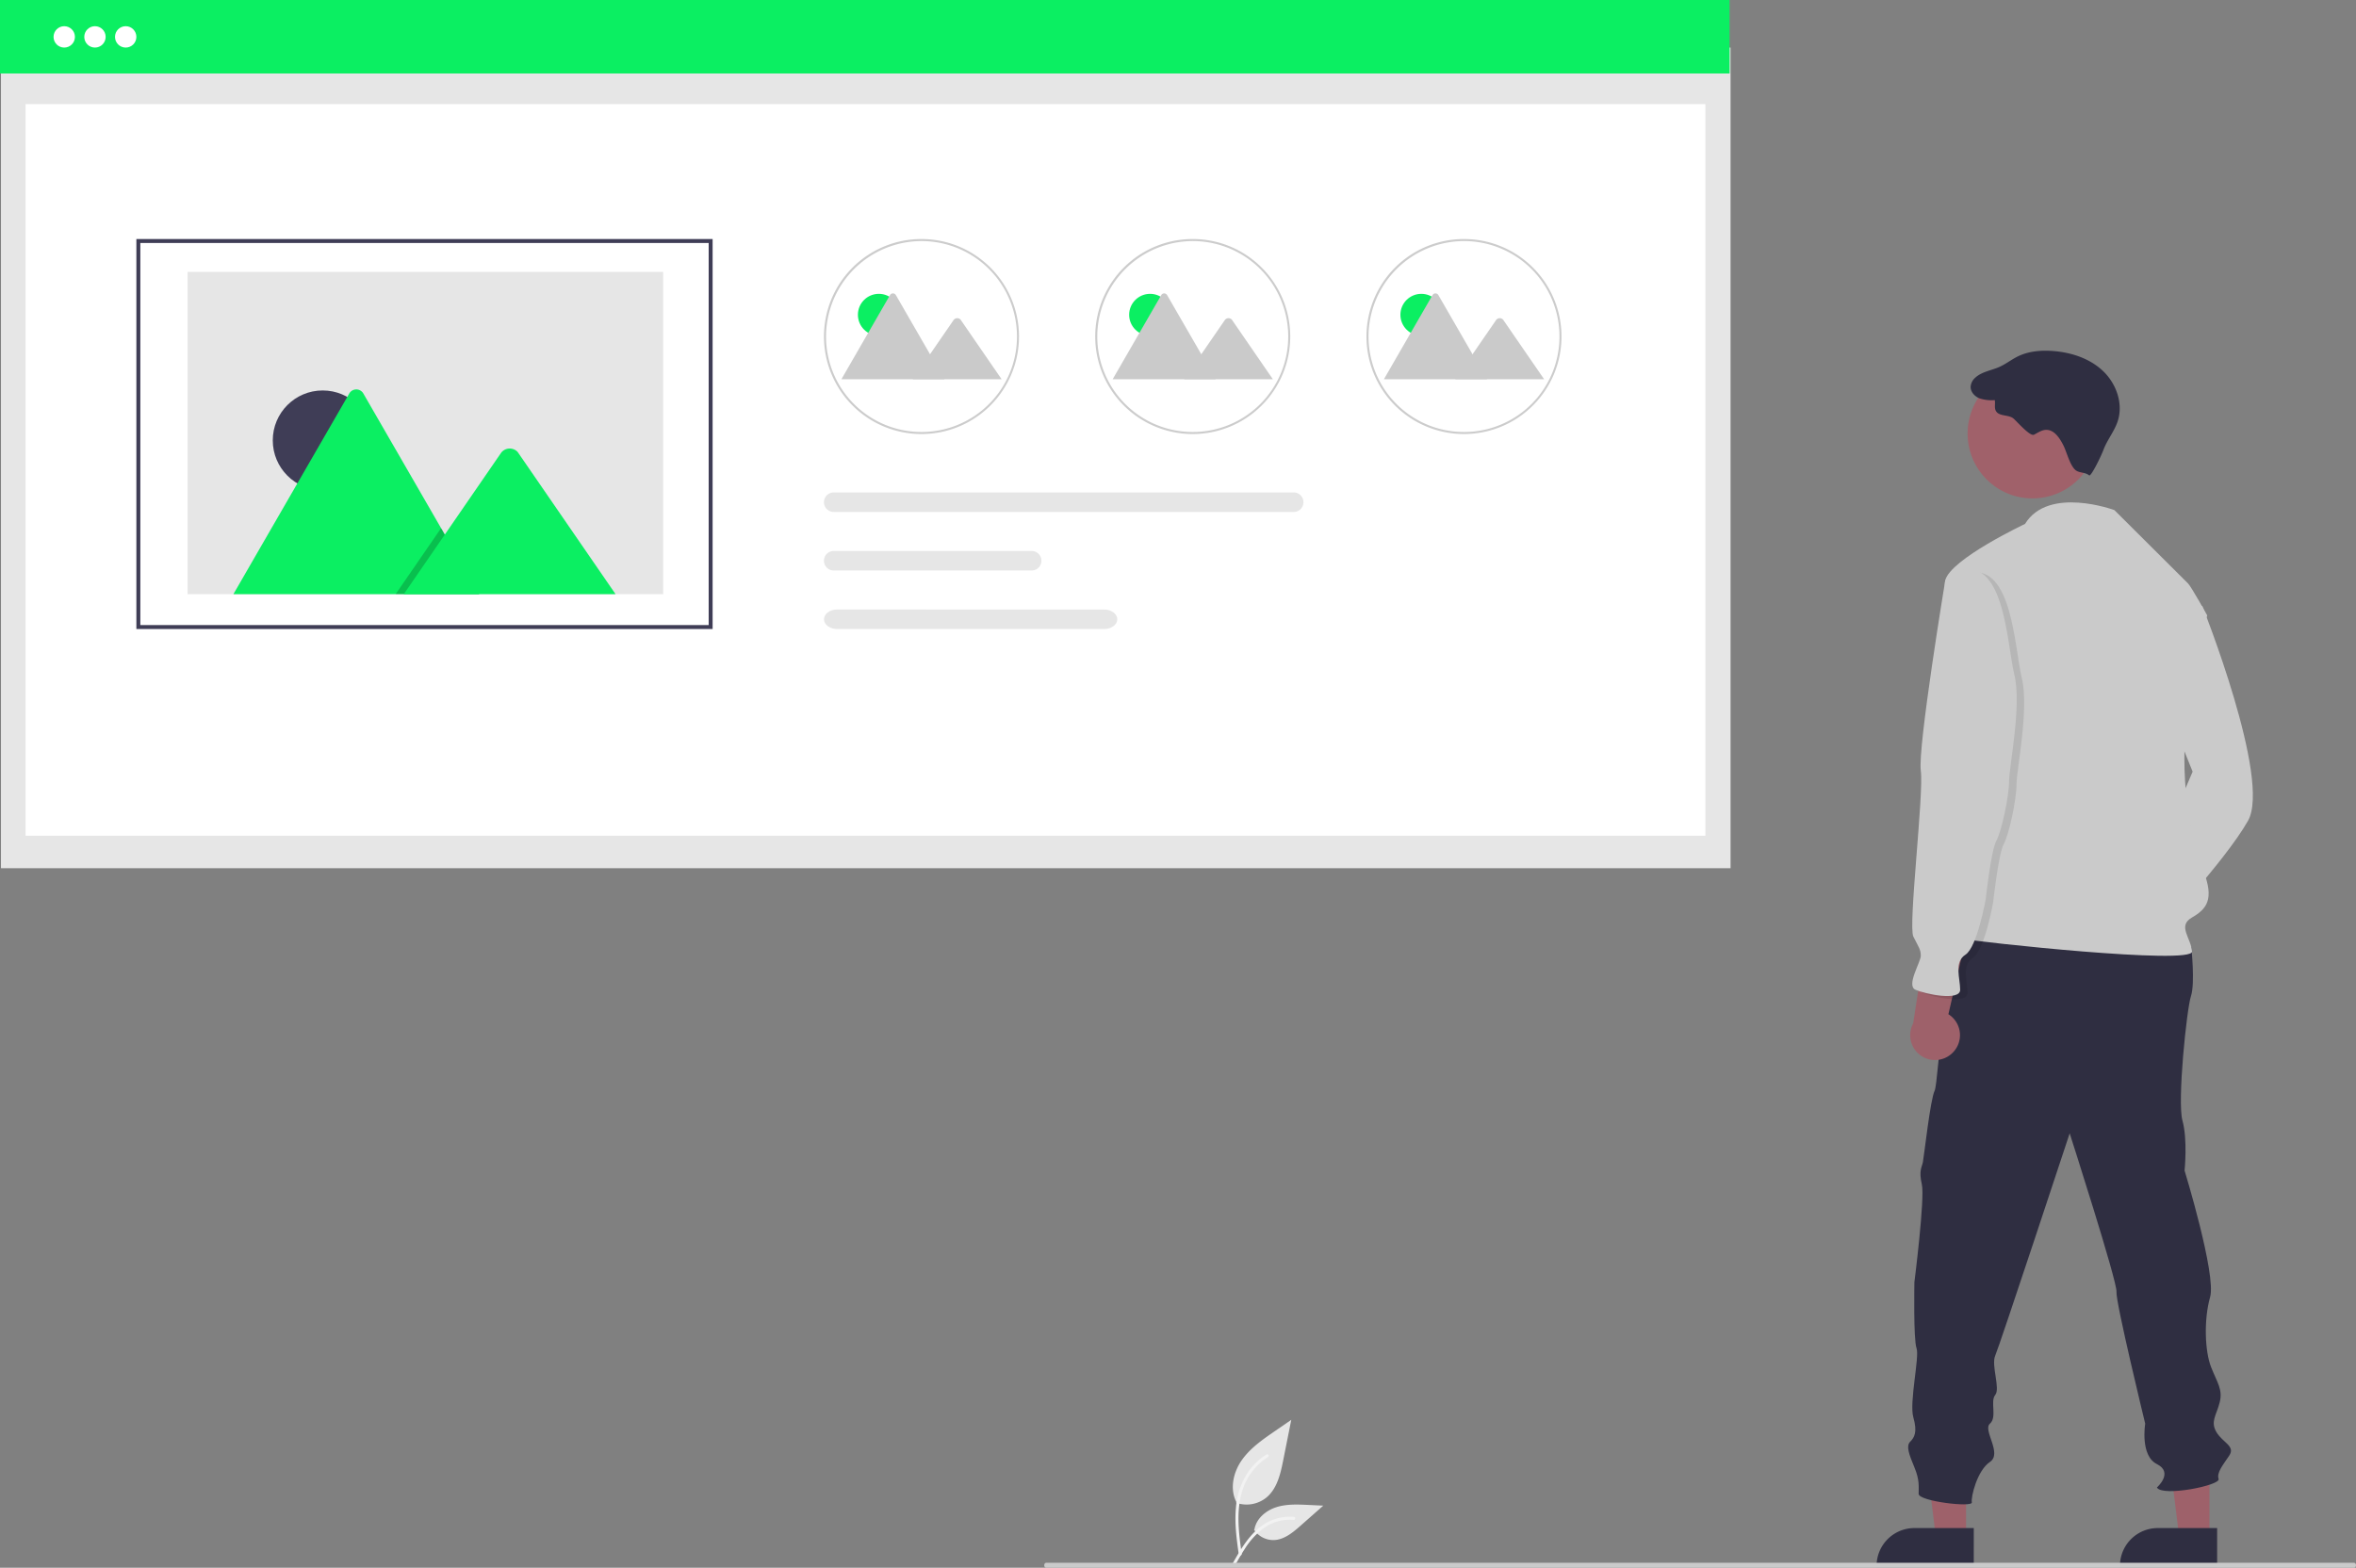 <svg xmlns="http://www.w3.org/2000/svg" xmlns:xlink="http://www.w3.org/1999/xlink" width="958.395" height="637.798" data-name="Layer 1" viewBox="0 0 958.395 637.798"><rect x="0" y="0" width="958.395" height="637.798" fill="#808080" stroke="none"/><g id="b741a6a4-0c94-4a93-9cb5-e22b35789664" data-name="Group 58"><path id="ac0655ac-0c66-422f-907a-9e1a46083673-1033" fill="#e6e6e6" d="M623.655,742.474a12.8,12.8,0,0,0,12.364-2.178c4.33-3.635,5.688-9.623,6.793-15.168l3.268-16.4-6.841,4.711c-4.92,3.388-9.95,6.884-13.356,11.79s-4.893,11.6-2.156,16.914" data-name="Path 438" transform="translate(-120.802 -131.101)"/><path id="a9f6edd9-ffd5-4087-8bdb-dd611279c760-1034" fill="#f2f2f2" d="M624.712,763.47c-.861-6.273-1.747-12.627-1.143-18.967a29.832,29.832,0,0,1,5.752-15.64,26.018,26.018,0,0,1,6.675-6.049c.668-.421,1.282.637.617,1.056a24.735,24.735,0,0,0-9.784,11.805c-2.13,5.418-2.472,11.324-2.105,17.079.222,3.48.692,6.938,1.167,10.391a.634.634,0,0,1-.427.752.615.615,0,0,1-.752-.427Z" data-name="Path 439" transform="translate(-120.802 -131.101)"/><path id="e5b8b1da-faf7-4c11-88ee-cabc9c313bed-1035" fill="#e6e6e6" d="M630.909,753.405a9.425,9.425,0,0,0,8.212,4.238c4.157-.2,7.623-3.1,10.743-5.853l9.228-8.147-6.107-.292c-4.392-.21-8.9-.406-13.08.948s-8.041,4.614-8.806,8.944" data-name="Path 442" transform="translate(-120.802 -131.101)"/><path id="aa5166d1-e32d-46c4-8a32-79f8a6dcb289-1036" fill="#f2f2f2" d="M622.277,767.076c4.145-7.335,8.953-15.486,17.544-18.092a19.578,19.578,0,0,1,7.379-.762c.783.068.588,1.275-.194,1.208a18.188,18.188,0,0,0-11.776,3.116,30.61,30.61,0,0,0-8.094,8.735c-1.34,2.041-2.541,4.169-3.742,6.294C623.011,768.254,621.889,767.764,622.277,767.076Z" data-name="Path 443" transform="translate(-120.802 -131.101)"/></g><rect id="b0c98e14-1925-4936-b700-8389486832dc" width="703.576" height="333.859" x=".395" y="19.352" fill="#e6e6e6" data-name="Rectangle 62"/><rect id="b68ecde8-71e2-4e37-9915-29330f01abce" width="683.339" height="297.645" x="10.395" y="42.352" fill="#fff" data-name="Rectangle 75"/><rect id="e8db4df2-8ee7-43dc-8bde-94a4824e02e5" width="703.576" height="29.89" fill="#0bef62" data-name="Rectangle 80"/><g id="fb1c6b8a-0955-4e76-8223-9f33cff758ba" data-name="Group 80"><rect id="f182cb2d-075c-4cee-9ba1-dc8adfb68bff" width="232.802" height="157.058" x="56.504" y="97.778" fill="#fff" data-name="Rectangle 111"/><path id="bcba5beb-716d-4631-a3f1-0727bd6657d3-1037" fill="#3f3d56" d="M410.687,387.008h-234.408V228.344h234.408Zm-232.8-1.606h231.2V229.949h-231.2Z" data-name="Path 709" transform="translate(-120.802 -131.101)"/><path id="f932a065-06b7-4cdf-83d6-7c97cd1dbf89-1038" fill="#e6e6e6" d="M197.116,372.829h193.452v-131.1h-193.452Z" data-name="Path 710" transform="translate(-120.802 -131.101)"/><g id="ecf65588-dc32-434f-852e-0af5885642fd" data-name="Group 55"><circle id="f52ba536-ee7f-40e0-9be2-a052cb8136e2" cx="131.266" cy="179.154" r="20.306" fill="#3f3d56" data-name="Ellipse 110"/><path id="b628c6f5-d4f4-4858-bd34-4c014918c956-1039" fill="#0bef62" d="M315.743,372.833h-99.613a2.027,2.027,0,0,1-.372-.03l47.112-81.6a3.3,3.3,0,0,1,5.742,0l31.618,54.763,1.515,2.62Z" data-name="Path 711" transform="translate(-120.802 -131.101)"/><path id="f233adae-7d2f-4068-80e4-6d04a9f9b275-1040" d="M315.743,372.83h-34.011l16.7-24.251,1.2-1.747.6-.874,1.514,2.62Z" data-name="Path 712" opacity=".2" transform="translate(-120.802 -131.101)" style="isolation:isolate"/><path id="b7d33c45-0595-4de3-9083-860e8be6bfda-1041" fill="#0bef62" d="M371.208,372.831h-86.157l16.7-24.251,1.2-1.747,21.756-31.6a4.4,4.4,0,0,1,6.535-.391,3.925,3.925,0,0,1,.313.391Z" data-name="Path 713" transform="translate(-120.802 -131.101)"/></g></g><g id="a30f63cb-bc78-4650-9940-a4284081fdce" data-name="Group 26"><path id="a98a124e-3787-4fab-85a3-89b8128d43e9-1042" fill="#ccc" d="M495.651,307.677a39.649,39.649,0,0,1-39.666-39.632v-.288a39.666,39.666,0,1,1,39.671,39.92h-.005Zm0-78.5a38.914,38.914,0,0,0-38.826,38.6v.227a38.836,38.836,0,1,0,38.845-38.827h-.019Z" data-name="Path 45" transform="translate(-120.802 -131.101)"/><g id="f6bbc1ed-5643-42a3-82b5-87ed10503463" data-name="Group 27"><circle id="aabd211e-9945-4333-9755-fa4b890167be" cx="357.502" cy="128.056" r="8.514" fill="#0bef62" data-name="Ellipse 7"/><path id="f271b168-7c91-4b60-9d98-0e3973010936-1043" fill="#cacaca" d="M505.002,285.393h-41.766a.85.85,0,0,1-.156-.013l19.755-34.215a1.383,1.383,0,0,1,2.407,0l13.257,22.964.635,1.1Z" data-name="Path 63" transform="translate(-120.802 -131.101)"/><path id="bf105c06-a11f-4136-b86d-a4e60d739436-1044" fill="#cacaca" d="M528.257,285.393h-36.125l7-10.168.5-.733,9.122-13.251a1.846,1.846,0,0,1,2.742-.164,1.643,1.643,0,0,1,.131.164Z" data-name="Path 65" transform="translate(-120.802 -131.101)"/></g></g><circle id="b25961f2-04b5-471b-8375-63fc1d048083" cx="26.13" cy="15.005" r="4.348" fill="#fff" data-name="Ellipse 239"/><circle id="e0ae52ce-30d2-47d7-9cd9-936448fa1255" cx="38.63" cy="15.005" r="4.348" fill="#fff" data-name="Ellipse 240"/><circle id="a1452965-a3bf-422b-8d64-ee8b2f8e7426" cx="51.13" cy="15.005" r="4.348" fill="#fff" data-name="Ellipse 241"/><g id="ab45d53e-b1f0-4c03-af47-648f4d456c24" data-name="Group 81"><path id="acc17b87-6e67-425b-8932-43641ebcc687-1045" fill="#ccc" d="M605.993,307.677a39.649,39.649,0,0,1-39.666-39.632v-.288a39.666,39.666,0,1,1,39.671,39.92h-.005Zm0-78.5a38.914,38.914,0,0,0-38.826,38.6v.227a38.836,38.836,0,1,0,38.845-38.827h-.019Z" data-name="Path 45-2" transform="translate(-120.802 -131.101)"/><g id="a2cc8add-6efd-4920-b0ce-6d73dd962d83" data-name="Group 27-2"><circle id="aa9a4c61-6b20-4132-87eb-1689f68544dc" cx="467.843" cy="128.056" r="8.514" fill="#0bef62" data-name="Ellipse 7-2"/><path id="bec16132-452e-4535-9c04-23459bf5a636-1046" fill="#cacaca" d="M615.344,285.393h-41.766a.85.85,0,0,1-.156-.013l19.755-34.215a1.383,1.383,0,0,1,2.407,0l13.257,22.964.635,1.1Z" data-name="Path 63-2" transform="translate(-120.802 -131.101)"/><path id="f6bc28e7-d77e-4ad9-883f-0ef370cdf6a5-1047" fill="#cacaca" d="M638.599,285.393h-36.125l7-10.168.5-.733,9.122-13.251a1.846,1.846,0,0,1,2.742-.164,1.643,1.643,0,0,1,.131.164Z" data-name="Path 65-2" transform="translate(-120.802 -131.101)"/></g></g><g id="b008f90a-485c-47d7-9740-68c5509ab4de" data-name="Group 82"><path id="bfe9e607-b29d-4804-aeb1-3628394a30ae-1048" fill="#ccc" d="M716.334,307.677a39.649,39.649,0,0,1-39.666-39.632v-.288a39.666,39.666,0,1,1,39.671,39.92h-.005Zm0-78.5a38.914,38.914,0,0,0-38.826,38.6v.227a38.836,38.836,0,1,0,38.845-38.827h-.019Z" data-name="Path 45-3" transform="translate(-120.802 -131.101)"/><g id="e28c6b75-f185-4232-8320-5d44236ab799" data-name="Group 27-3"><circle id="e90051d6-a94a-48d9-a554-c10510884661" cx="578.185" cy="128.056" r="8.514" fill="#0bef62" data-name="Ellipse 7-3"/><path id="a473ea89-341a-4b2a-8eda-942ae9a78b66-1049" fill="#cacaca" d="M725.686,285.393h-41.766a.85.85,0,0,1-.156-.013l19.755-34.215a1.383,1.383,0,0,1,2.407,0l13.257,22.964.635,1.1Z" data-name="Path 63-3" transform="translate(-120.802 -131.101)"/><path id="f0f50ed7-15ea-465e-b400-fbead83840a6-1050" fill="#cacaca" d="M748.941,285.393h-36.125l7-10.168.5-.733,9.122-13.251a1.846,1.846,0,0,1,2.742-.164,1.643,1.643,0,0,1,.131.164Z" data-name="Path 65-3" transform="translate(-120.802 -131.101)"/></g></g><path id="e35adc19-8da5-4f63-beaa-9be31fb3c7a8-1051" fill="#e6e6e6" d="M459.955,331.441a3.969,3.969,0,0,0-.014,7.938H647.062a3.969,3.969,0,0,0,0-7.938Z" data-name="Path 139" transform="translate(-120.802 -131.101)"/><path id="a02980ad-eb35-4ed6-8fb0-70f7a7373981-1052" fill="#e6e6e6" d="M459.955,355.255a3.969,3.969,0,0,0-.014,7.938h80.527a3.969,3.969,0,1,0,.014-7.938H459.955Z" data-name="Path 140" transform="translate(-120.802 -131.101)"/><path id="ecd4f684-9972-404e-a6cb-1953f0a217bf-1053" fill="#e6e6e6" d="M461.34,379.069c-2.957,0-5.354,1.777-5.354,3.969s2.4,3.969,5.354,3.969H569.948c2.957,0,5.354-1.777,5.354-3.969s-2.4-3.969-5.354-3.969Z" data-name="Path 1285" transform="translate(-120.802 -131.101)"/><polygon fill="#9e616a" points="799.781 625.661 787.521 625.66 781.689 578.372 799.783 578.373 799.781 625.661"/><path fill="#2f2e41" d="M923.71,768.646l-39.531-.001v-.5a15.387,15.387,0,0,1,15.386-15.386h.001l24.144.001Z" transform="translate(-120.802 -131.101)"/><polygon fill="#9e616a" points="898.781 625.661 886.521 625.66 880.689 578.372 898.783 578.373 898.781 625.661"/><path fill="#2f2e41" d="M1022.71,768.646l-39.531-.001v-.5a15.387,15.387,0,0,1,15.386-15.386h.001l24.144.001Z" transform="translate(-120.802 -131.101)"/><path id="bd8e0d8e-f1dc-46fc-a16e-6b51c501344d-1054" fill="#cacaca" d="M987.74,383.036l28.93-5.44s28.125,70.528,18.606,87.4-39.375,48.461-39.375,48.461l-5.625-16.009,22.464-52.412Z" data-name="Path 1272" transform="translate(-120.802 -131.101)"/><path id="bc0f5db7-7c65-4758-8f9a-b94e17715378-1055" fill="#2f2e41" d="M1006.006,514.293l6.2,2.163s1.586,14.711-.145,19.9-5.625,42.836-3.462,50.624.865,20.336.865,20.336,12.981,42.4,10.385,51.49-2.163,22.067.433,28.557,4.76,9.086,3.461,14.279-3.894,7.788-1.3,12.115,7.788,5.625,5.192,9.519-5.192,6.923-4.327,9.519-22.932,7.356-25.1,3.461c0,0,6.923-6.058,0-9.519s-4.76-16.442-4.76-16.442-12.115-49.759-11.683-53.653-19.038-64.47-19.038-64.47-28.557,86.537-30.288,90.432,2.163,13.413,0,16.009.865,9.086-2.163,11.683,5.192,12.115,0,15.577-7.788,14.279-7.356,16.442-21.634-.433-21.634-3.461.433-5.625-1.731-10.817-3.461-8.654-1.731-10.385,3.029-3.894,1.3-9.952,2.6-24.663,1.3-28.125-.865-26.827-.865-26.827,4.327-34.182,3.029-39.807,0-6.923.433-9.086,3.029-25.529,4.76-28.99,3.894-62.74,13.846-65.768S1006.006,514.293,1006.006,514.293Z" data-name="Path 1276" transform="translate(-120.802 -131.101)"/><circle id="b1ba1493-ae17-4ace-be98-6d6e229f538f" cx="826.791" cy="176.367" r="26.394" fill="#a0616a" data-name="Ellipse 246"/><path id="a6d13db0-dfca-4cfc-867a-7dd0bfa1bbdf-1056" fill="#cacaca" d="M980.91,338.623s-26.827-9.952-36.346,5.625c0,0-30.288,14.279-32.452,22.932s18.173,73.557,18.173,73.557,0,53.653-4.327,59.278-12.548,11.683-6.922,12.981,93.893,10.817,93.461,5.192-6.058-10.384,0-13.846,8.991-7.478,4.76-18.606c-18.517-48.7,1.413-104.278,1.413-104.278s-6.49-11.683-7.788-12.981S980.91,338.623,980.91,338.623Z" data-name="Path 1280" transform="translate(-120.802 -131.101)"/><path id="fc1526a9-be58-42ce-ba8b-82029fac2eff-1057" fill="#2f2e41" d="M960.216,312.392c-1.528-3.062-3.816-6.594-7.233-6.408-1.728.094-3.218,1.169-4.758,1.959s-6.342-4.688-8.185-6.424c-2.011-1.895-6.056-.837-7.354-3.276-.693-1.3-.133-2.919-.435-4.363a15.712,15.712,0,0,1-6.229-.724c-1.951-.791-3.641-2.623-3.586-4.728a5.407,5.407,0,0,1,1.931-3.718c2.657-2.416,6.5-2.879,9.778-4.344,2.609-1.166,4.878-2.983,7.442-4.244,4.413-2.171,9.5-2.592,14.409-2.217,7.436.568,14.955,3.036,20.347,8.187s8.246,13.279,5.92,20.364c-1.318,4.015-4.11,7.39-5.669,11.317-.955,2.688-5.193,11.349-5.945,10.725-1.641-1.36-4.028-.9-5.551-2.158C962.841,320.478,961.536,315.049,960.216,312.392Z" data-name="Path 1282" transform="translate(-120.802 -131.101)"/><path fill="#9e616a" d="M915.489,558.992a10.056,10.056,0,0,0-2.099-15.276l8.027-34.822-17.403,6.479-4.955,32.074a10.11,10.11,0,0,0,16.429,11.544Z" transform="translate(-120.802 -131.101)"/><path id="f77a2617-627e-47e3-a6d2-402e308b0cf1-1058" d="M922.064,364.151l-6.923,4.327s-11.25,67.932-9.952,77.451-5.192,63.172-3.029,67.5,3.029,5.192,3.029,7.788-6.058,12.115-2.163,13.846,18.173,4.76,18.173,0-2.6-11.25,2.163-14.279,8.221-22.5,8.221-22.5,2.163-19.9,4.327-23.8,5.192-18.173,5.192-24.23,5.192-30.721,2.163-43.269S939.372,360.689,922.064,364.151Z" data-name="Path 1283" opacity=".1" transform="translate(-120.802 -131.101)" style="isolation:isolate"/><path id="bf6fb651-5e0b-44be-8203-4c088557aadc-1059" fill="#cacaca" d="M919.036,362.852l-6.923,4.332s-11.25,67.932-9.952,77.451-5.192,63.172-3.029,67.5,3.029,5.192,3.029,7.788-6.058,12.115-2.163,13.846,18.173,4.76,18.173,0-2.6-11.25,2.163-14.279,8.221-22.5,8.221-22.5,2.163-19.9,4.327-23.8,5.192-18.173,5.192-24.23,5.192-30.721,2.163-43.269S936.343,359.391,919.036,362.852Z" data-name="Path 1284" transform="translate(-120.802 -131.101)"/><path id="ea4adc37-3158-43e2-866b-856bd1f4f3c2-1060" fill="#cacaca" d="M1078.481,768.899h-532.183c-.4,0-.716-.448-.716-1s.321-1,.716-1h532.183c.4,0,.716.448.716,1S1078.877,768.899,1078.481,768.899Z" data-name="Path 944" transform="translate(-120.802 -131.101)"/></svg>